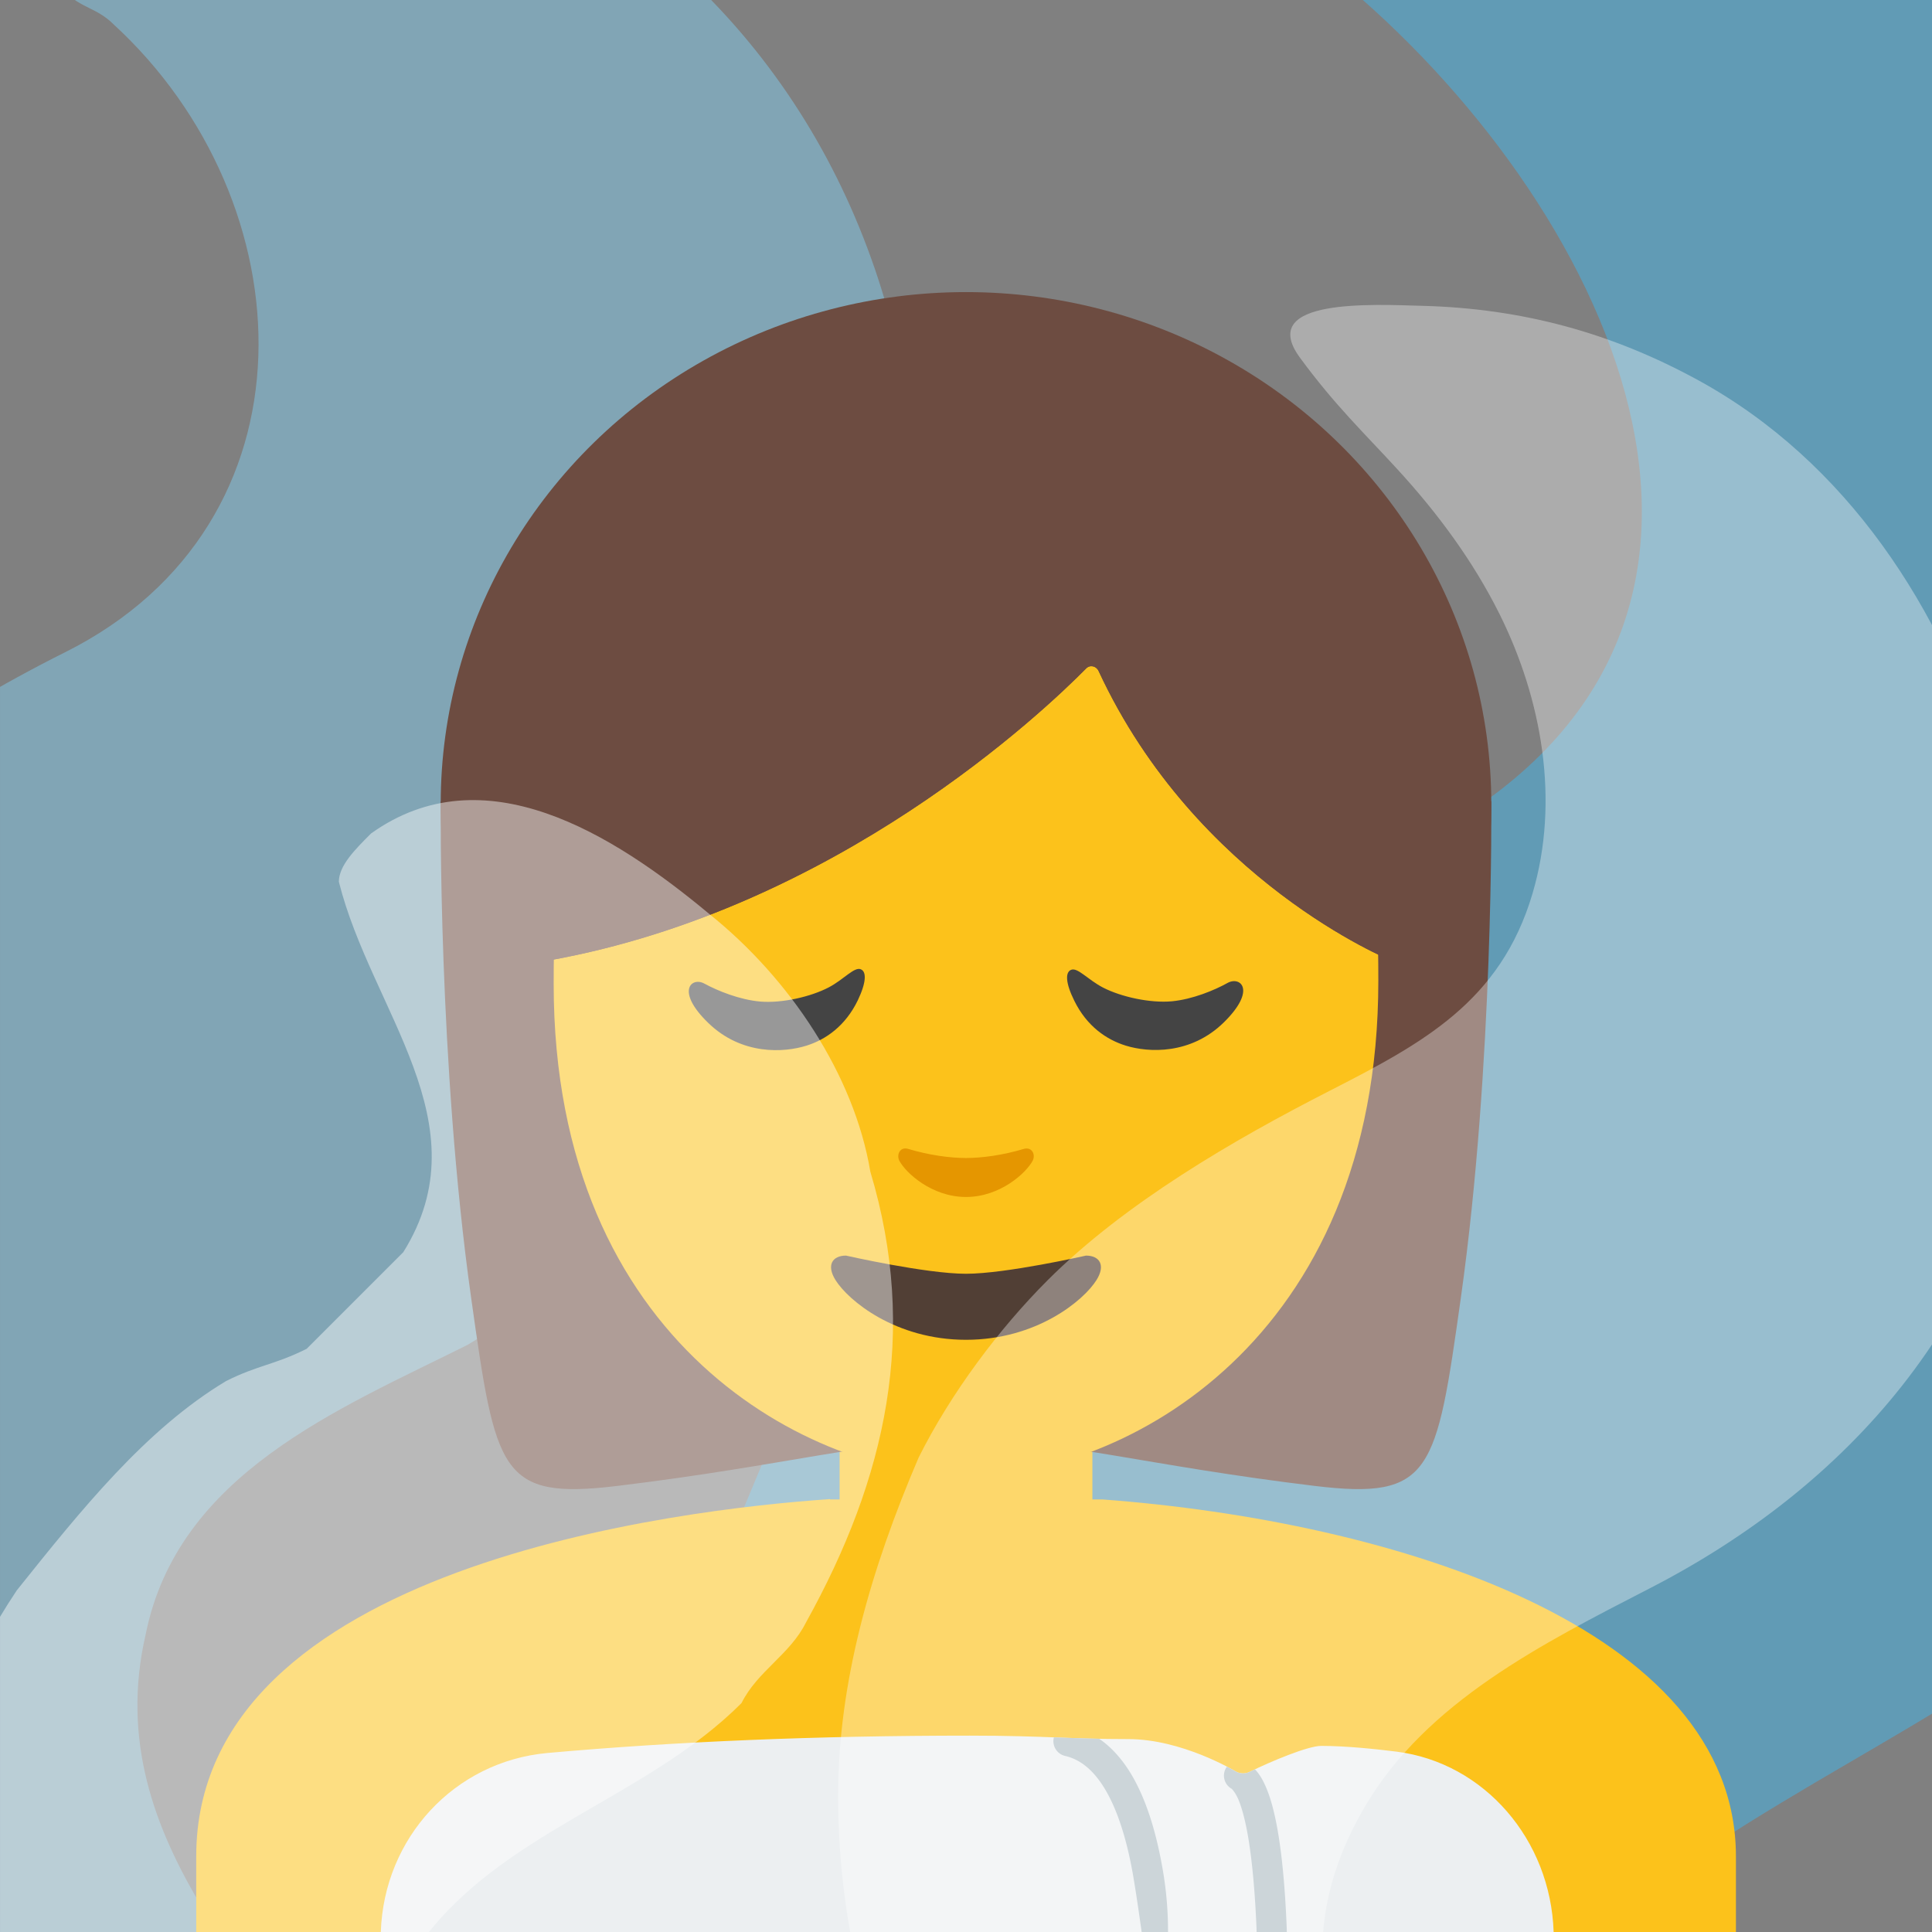 <?xml version="1.0" encoding="UTF-8" standalone="no"?>
<svg
   width="128"
   height="128"
   version="1.1"
   id="svg16"
   sodipodi:docname="emoji_u1f9d6_200d_2640.svg"
   inkscape:version="1.3 (0e150ed6c4, 2023-07-21)"
   xmlns:inkscape="http://www.inkscape.org/namespaces/inkscape"
   xmlns:sodipodi="http://sodipodi.sourceforge.net/DTD/sodipodi-0.dtd"
   xmlns:xlink="http://www.w3.org/1999/xlink"
   xmlns="http://www.w3.org/2000/svg"
   xmlns:svg="http://www.w3.org/2000/svg">
  <rect width="100%" height="100%" fill="#808080" stroke="none"/>
  <sodipodi:namedview
     id="namedview16"
     pagecolor="#ffffff"
     bordercolor="#000000"
     borderopacity="0.25"
     inkscape:showpageshadow="2"
     inkscape:pageopacity="0.0"
     inkscape:pagecheckerboard="0"
     inkscape:deskcolor="#d1d1d1"
     inkscape:zoom="8.109375"
     inkscape:cx="60.917148"
     inkscape:cy="72.94027"
     inkscape:window-width="1366"
     inkscape:window-height="697"
     inkscape:window-x="-8"
     inkscape:window-y="-8"
     inkscape:window-maximized="1"
     inkscape:current-layer="svg16" />
  <defs
     id="defs1">
    <path
       id="a"
       d="M4 4h120v120H4z" />
    <clipPath
       id="b">
      <use
         xlink:href="#a"
         width="100%"
         height="100%"
         overflow="visible"
         id="use1" />
    </clipPath>
  </defs>
  <g
     clip-path="url(#b)"
     transform="matrix(1.067 0 0 1.067 -4.267 -4.267)"
     opacity=".45"
     stroke-width=".938"
     id="g1">
    <path
       d="M18.04 143.5c-11-1-23-1-32-10-5-5-9-11-11-18-2-8-4-16-3-24 1-7 3-14 6-21 2-4 5-8 8-11 7-6 14-11 22-15 16-8 15-28 3-39-1-1-2-1-3-2-1-2-3-5-2-6 2-10 15-3 23-4 5 0 10 3 14 6 12 9 18 23 18 38-1 7-1 15-4 22l-6 12c-1 2-2 3-4 5-5 4-9 8-14 11-8 4-18 8-20 18-3 13 8 22 14 32v3c-2 2-5 4-9 3z"
       fill="#83d3f7"
       id="path1" />
  </g>
  <g
     clip-path="url(#b)"
     transform="matrix(1.067 0 0 1.067 -4.267 -4.267)"
     opacity=".45"
     stroke-width=".938"
     id="g2">
    <path
       d="M93.38-6.67c10 0 20 0 30 3 28 7 36 40 33 66-1 5-2 10-4 15-4 9-9 16-15 23-9 9-20 13-31 21-21 14-6 40 10 53 1 2 4 6 1 6-14 4-28 3-42-2-4-1-8-3-11-6-12-12-18-27-19-43 0-8 0-15 2-23 1-5 3-9 5-14 3-6 7-12 12-17 10-8 20-13 31-21 21-14 7-40-10-53-1-1-2-3-2-4 1-4 6-4 10-4z"
       fill="#3bbcf7"
       id="path2" />
  </g>
  <path
     d="M54.99 99.32C45.14 99.99 13 103.7 13 122.99V128h102.01v-5c0-15.16-22.62-22.22-41.99-23.66H54.99v-.02z"
     fill="#fcc21b"
     id="path3" />
  <path
     d="M64.24 114.99c-10.09 0-19.5.39-27.97 1.15-6.159.558-10.832 5.618-11.04 11.86h77.702c-.196-6.114-4.596-11.216-10.412-11.95-1.36-.17-3.33-.38-4.99-.38-.87 0-3.29 1.01-4.74 1.72-.14.07-.29.1-.44.1-.18 0-.36-.05-.52-.15-.04-.02-3.52-2.12-7.07-2.12-1.89 0-3.28-.05-4.75-.11-1.61-.06-3.27-.12-5.77-.12z"
     fill="#eceff1"
     id="path4" />
  <path
     style="line-height:normal;font-variant-ligatures:normal;font-variant-position:normal;font-variant-caps:normal;font-variant-numeric:normal;font-variant-alternates:normal;font-variant-east-asian:normal;font-feature-settings:normal;text-indent:0;text-align:start;text-decoration-line:none;text-decoration-style:solid;text-decoration-color:#000;text-transform:none;text-orientation:mixed;shape-padding:0;isolation:auto;mix-blend-mode:normal;filter-blend-mode:normal;filter-gaussianBlur-deviation:0"
     d="M81.29 117.045a1 1 0 0 0-.073.107 1 1 0 0 0 .385 1.36c.01.006.258.249.47.771.213.523.411 1.274.573 2.154.322 1.76.507 4.04.601 6.272.004.1.004.19.008.291h2c-.005-.13-.004-.245-.01-.375-.096-2.284-.278-4.622-.63-6.547-.177-.962-.393-1.82-.688-2.547-.2-.493-.436-.942-.78-1.306-.114.054-.252.114-.357.166-.14.07-.29.1-.44.1-.18 0-.359-.051-.519-.151-.009-.005-.243-.137-.54-.295z"
     color="#000"
     font-weight="400"
     font-family="sans-serif"
     white-space="normal"
     overflow="visible"
     fill="#b0bec5"
     stroke-width="2"
     stroke-linecap="round"
     stroke-linejoin="round"
     stroke-miterlimit="10"
     id="path5" />
  <path
     style="line-height:normal;font-variant-ligatures:normal;font-variant-position:normal;font-variant-caps:normal;font-variant-numeric:normal;font-variant-alternates:normal;font-variant-east-asian:normal;font-feature-settings:normal;text-indent:0;text-align:start;text-decoration-line:none;text-decoration-style:solid;text-decoration-color:#000;text-transform:none;text-orientation:mixed;shape-padding:0;isolation:auto;mix-blend-mode:normal"
     d="M69.824 115.104a1 1 0 0 0 .742 1.23c1.213.28 2.156 1.224 2.922 2.703.766 1.48 1.285 3.43 1.608 5.36.23 1.373.383 2.481.543 3.603h1.746a24.058 24.058 0 0 0-.317-3.932c-.342-2.05-.883-4.171-1.804-5.95-.606-1.17-1.41-2.212-2.444-2.923-.982-.02-1.903-.049-2.81-.086l-.186-.005z"
     color="#000"
     font-weight="400"
     font-family="sans-serif"
     white-space="normal"
     overflow="visible"
     fill="#b0bec5"
     stroke-width="2"
     stroke-linecap="round"
     stroke-linejoin="round"
     stroke-miterlimit="10"
     id="path6" />
  <path
     d="M63.143 107.388c-4.147 0-7.517-3.19-7.517-7.137v-8.932h16.748v8.932c0 3.927-3.37 7.137-7.517 7.137z"
     fill="#fcc21b"
     id="path7" />
  <path
     d="M98.802 53.078l-34.15-1.496-.652-.014-.651.014-34.15 1.496s-.173 17.375 2.017 32.917c1.628 11.56 1.91 13.392 9.7 12.449 11.187-1.355 16.756-3.02 22.771-3.033.102 0 .21.007.313.007.102 0 .21-.007.313-.007 6.015.007 11.59 1.678 22.771 3.033 7.79.943 8.072-.89 9.7-12.449 2.19-15.542 2.018-32.917 2.018-32.917z"
     fill="#6d4c41"
     id="path8" />
  <ellipse
     ry="33.901"
     rx="34.802"
     cy="53.253"
     cx="64"
     fill="#6d4c41"
     id="ellipse8" />
  <path
     d="M64.109 25.492c-21.143 0-27.427 15.744-27.427 39.704 0 23.967 17.152 32.594 27.427 32.594 10.274 0 27.209-8.856 27.209-32.816 0-23.967-6.066-39.482-27.21-39.482z"
     fill="#fcc21b"
     id="path9" />
  <path
     d="M71.957 44.29c-2.772 2.81-16.54 15.905-35.518 19.329V36.767s8.193-17.153 27.848-17.153S92.135 37.2 92.135 37.2v26.42s-12.88-5.217-19.348-19.161c-.16-.344-.575-.432-.83-.169z"
     fill="#6d4c41"
     id="path10" />
  <path
     d="M67.819 76.121c-1.348.405-2.74.6-3.819.6-1.08 0-2.471-.195-3.819-.6-.574-.175-.798.405-.593.789.427.795 2.145 2.393 4.412 2.393s3.985-1.598 4.412-2.393c.211-.384-.019-.957-.593-.789z"
     fill="#e59600"
     id="path11" />
  <path
     d="M71.957 44.29c-2.772 2.81-16.54 15.905-35.518 19.329V36.767s8.193-17.153 27.848-17.153S92.135 37.2 92.135 37.2v26.42s-12.88-5.217-19.348-19.161c-.16-.344-.575-.432-.83-.169z"
     fill="#6d4c41"
     id="path12" />
  <path
     d="M71.95 83.187S66.65 84.39 64 84.39c-2.65 0-7.95-1.203-7.95-1.203-.913 0-1.305.644-.7 1.613.84 1.356 3.975 3.965 8.65 3.965 4.675 0 7.81-2.61 8.65-3.965.605-.97.213-1.613-.7-1.613z"
     fill="#513f35"
     id="path14" />
  <g
     clip-path="url(#b)"
     transform="matrix(1.067 0 0 1.067 -4.267 -4.267)"
     opacity=".35"
     stroke-width=".938"
     id="g15">
    <path
       d="M97.04 156.5c-8-1-17 1-24-5-11-9-17-22-17-36 0-7 2-14 5-21 2-4 5-8 8-11 4.79-4.79 11.53-8.71 17.52-11.77 5.74-2.94 10.61-5.51 12.6-12.26 1.69-5.73.6-12.03-2.07-17.38-1.64-3.28-3.84-6.25-6.32-8.95-2.05-2.24-3.89-3.98-6.06-6.94-2.72-3.72 4.61-3.29 7.66-3.21 6.14.17 11.67 1.66 17.08 4.62 9.22 5.05 15.16 14.19 18.15 24.07 1.93 6.37 2.79 13.15 2.44 19.81-2.04 14.29-11.23 24.77-23.6 31.13-6.69 3.45-13.86 7.05-17.68 13.54-8.82 14.97 6.52 26.47 14.27 37.33 0 0-1 1-1 2-.99 1.01-2.99 1.01-4.99 1.01z"
       fill="#fff"
       id="path15" />
  </g>
  <path
     d="m 57.034,64.22 c 0.378,0.157 0.369,0.857 -0.203,2.054 -0.82,1.695 -2.11,2.598 -3.399,3.003 -1.492,0.47 -4.293,0.645 -6.504,-1.502 -2.202,-2.128 -1.106,-3.077 -0.258,-2.607 0.866,0.47 2.322,1.069 3.704,1.188 1.428,0.12 3.335,-0.313 4.533,-0.94 1.013,-0.534 1.695,-1.382 2.128,-1.198 z m 13.92,0.037 c -0.378,0.166 -0.369,0.857 0.221,2.045 0.829,1.686 2.128,2.58 3.418,2.976 1.492,0.461 4.293,0.617 6.495,-1.548 2.183,-2.147 1.087,-3.077 0.24,-2.607 -0.857,0.479 -2.322,1.087 -3.694,1.216 -1.428,0.129 -3.335,-0.286 -4.542,-0.903 -1.023,-0.525 -1.704,-1.373 -2.137,-1.179 z"
     style="clip-rule:evenodd;fill:#444444;fill-rule:nonzero;stroke-width:1;stroke-linecap:round;stroke-linejoin:round;stroke-miterlimit:2"
     id="path6-0" />
  <g
     clip-path="url(#b)"
     transform="matrix(1.067 0 0 1.067 -4.267 -4.267)"
     opacity=".45"
     stroke-width=".938"
     id="g16">
    <path
       d="M25.04 152.75c-12-2-22-11-24-23-3-9-2-18 4-27 4-5 8-10 13-13 2-1 3-1 5-2l6-6c5-8-2-15-4-23 0-1 1-2 2-3 7-5 15 0 21 5 5 4 9 10 10 16 3 10 1 19-4 28-1 2-3 3-4 5-6 6-15 8-20 15-4 7 0 14 3 20 2 5-3 10-8 8z"
       fill="#fff"
       id="path16" />
  </g>
</svg>
